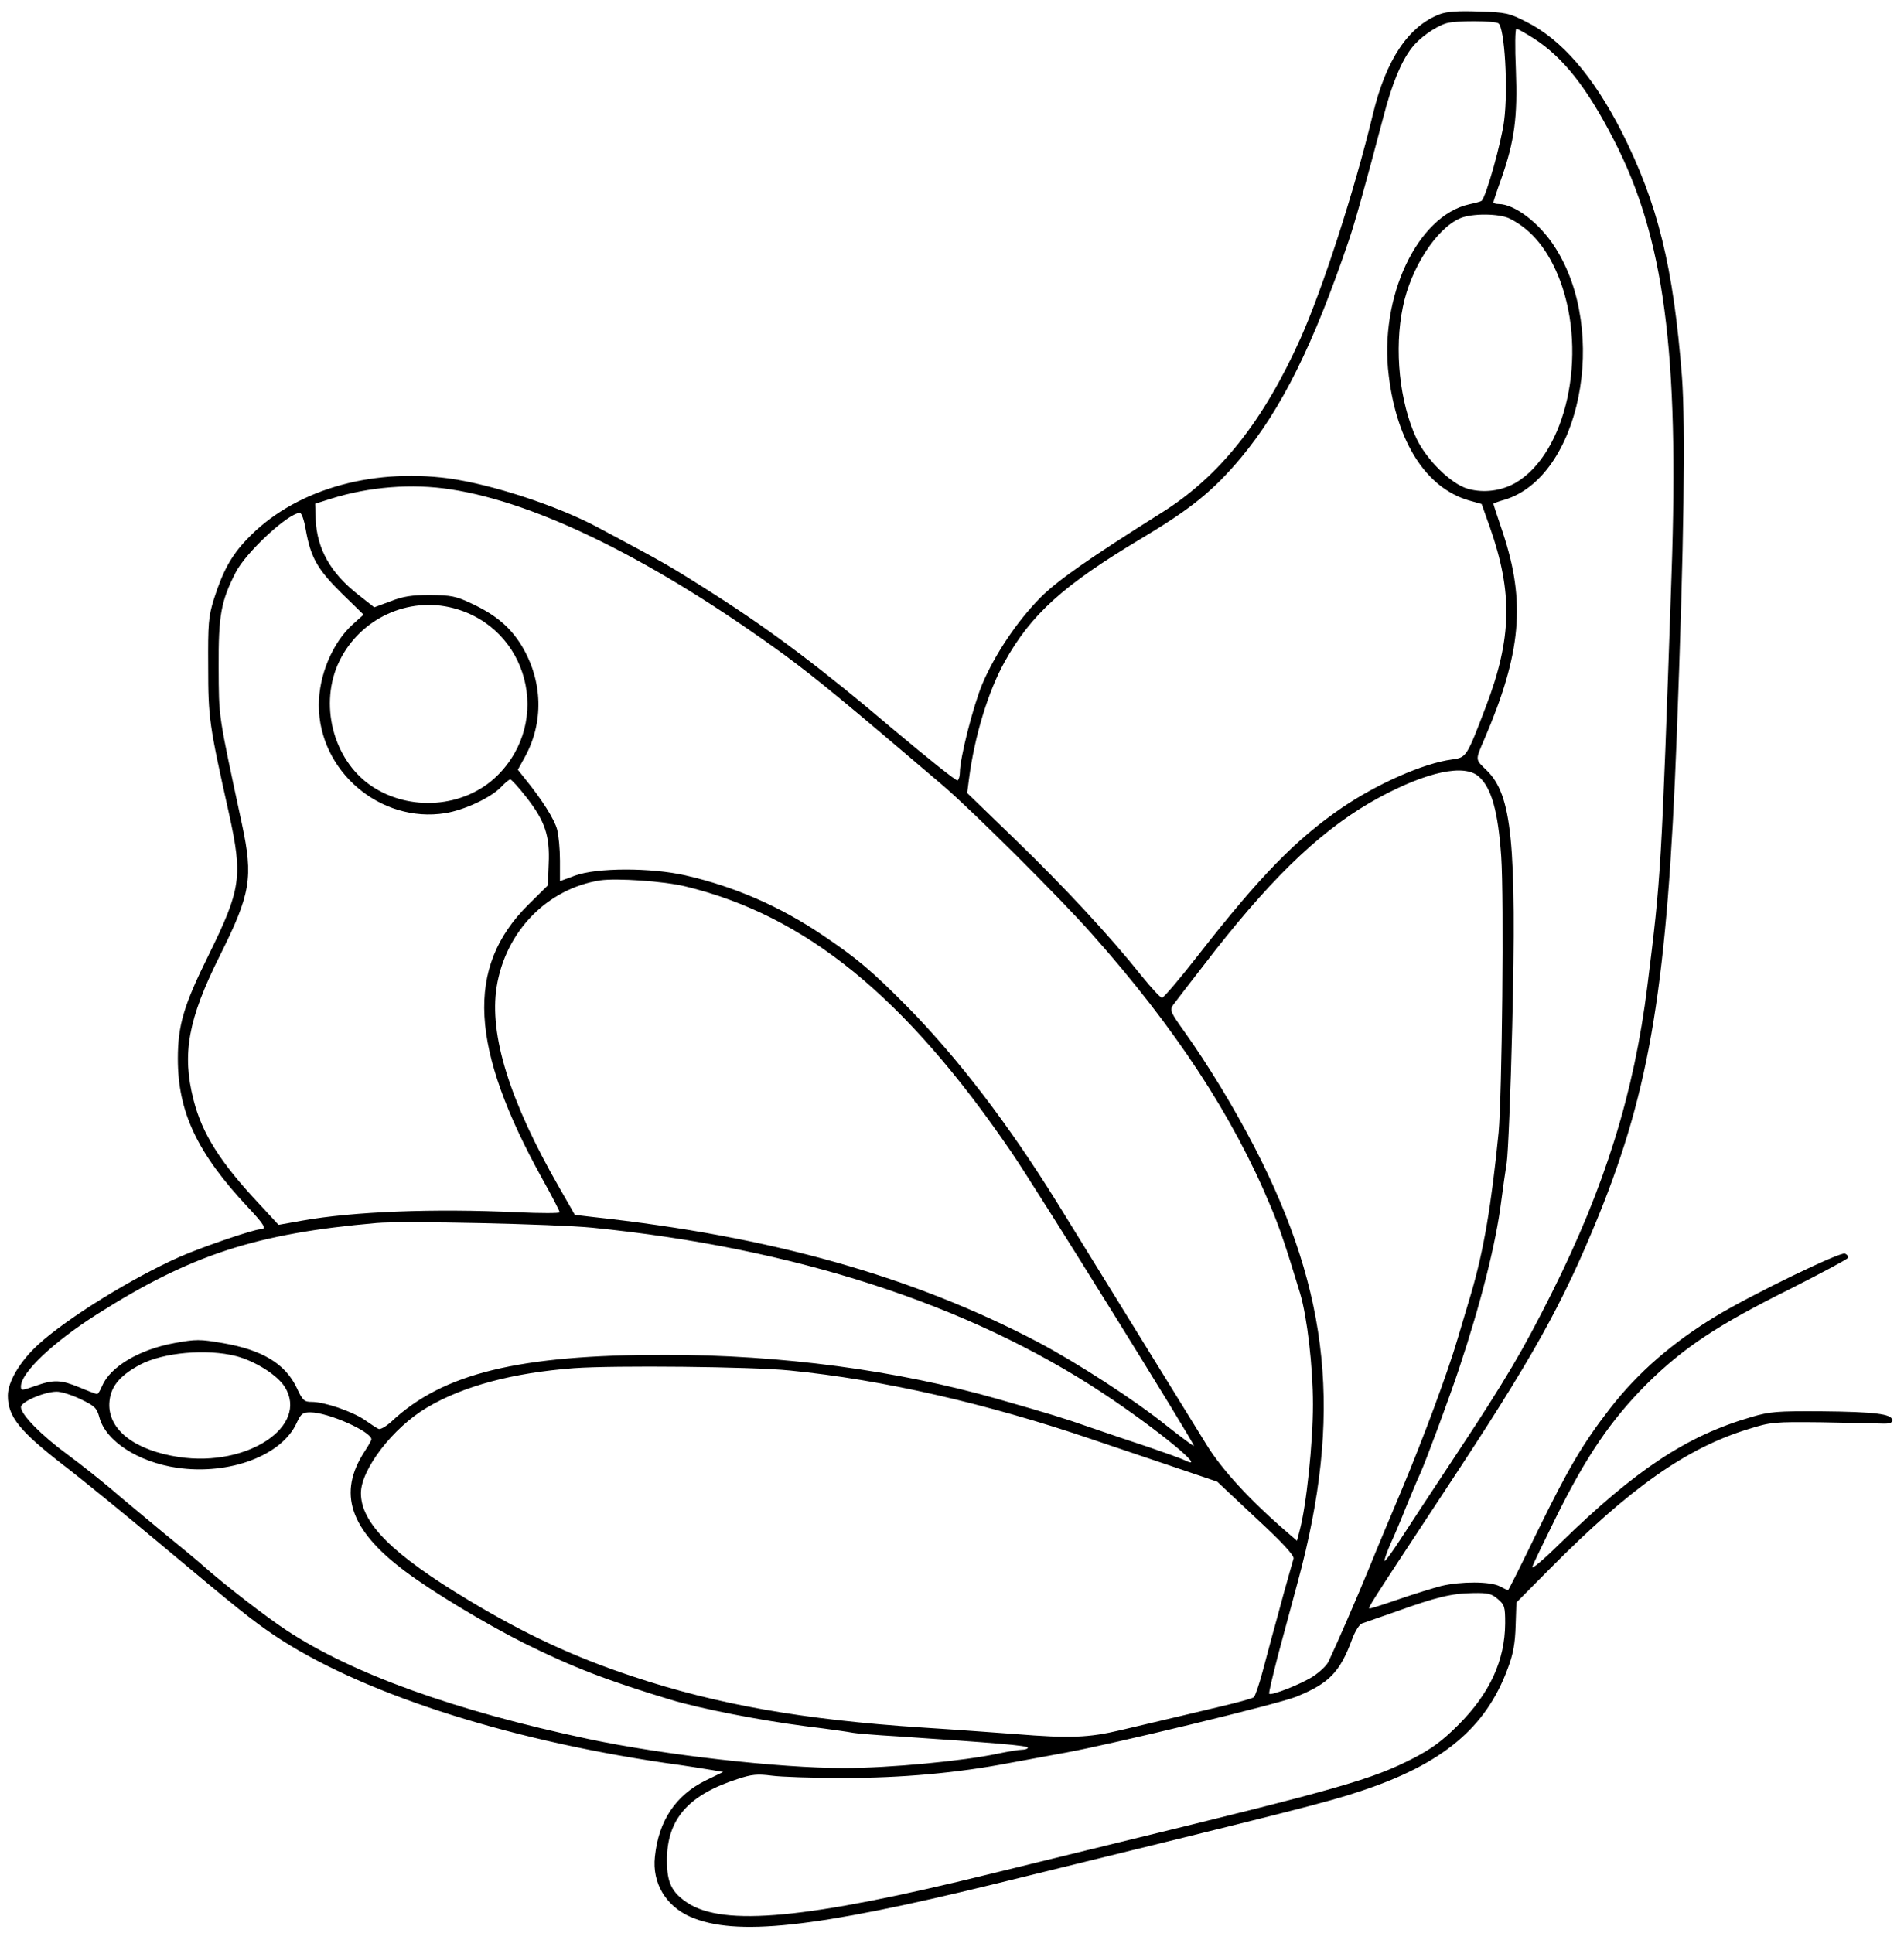 <?xml version="1.0" standalone="no"?>
<!DOCTYPE svg PUBLIC "-//W3C//DTD SVG 20010904//EN"
 "http://www.w3.org/TR/2001/REC-SVG-20010904/DTD/svg10.dtd">
<svg version="1.0" xmlns="http://www.w3.org/2000/svg"
 width="728pt" height="739pt" viewBox="0 0 728 739"
 preserveAspectRatio="xMidYMid meet">
<g transform="translate(0,739) scale(0.1,-0.1)"
fill="#000000" stroke="none">
<g>
<path d="M5506 7336 c-120 -45 -207 -174 -257 -384 -71 -294 -192 -667 -277
-857 -143 -318 -310 -527 -530 -665 -280 -176 -401 -261 -465 -326 -88 -89
-173 -216 -221 -329 -35 -84 -86 -284 -86 -339 0 -14 -4 -27 -9 -30 -4 -3
-117 87 -250 199 -262 223 -460 372 -671 507 -188 120 -191 121 -455 262 -156
83 -404 164 -570 187 -305 40 -596 -48 -771 -233 -60 -63 -92 -122 -126 -228
-21 -68 -23 -93 -22 -260 0 -195 4 -222 79 -558 54 -245 47 -291 -79 -547 -93
-188 -116 -265 -116 -393 0 -204 74 -361 270 -570 61 -65 71 -82 46 -82 -25 0
-221 -67 -308 -105 -181 -80 -432 -235 -542 -336 -70 -64 -116 -142 -116 -195
0 -80 44 -135 214 -267 72 -55 236 -189 365 -297 313 -262 354 -294 436 -350
321 -217 873 -398 1495 -490 80 -11 163 -24 185 -28 l40 -7 -66 -32 c-116 -57
-181 -155 -195 -292 -11 -100 41 -188 136 -230 173 -75 473 -43 1160 125 1180
289 1270 312 1403 356 312 103 479 242 562 469 21 55 28 96 30 163 l3 89 129
130 c305 308 522 461 758 533 86 27 98 28 280 26 105 -2 208 -4 230 -5 29 -1
40 2 40 13 0 24 -68 32 -270 34 -171 1 -198 -1 -269 -22 -245 -71 -441 -200
-729 -481 -70 -69 -114 -105 -108 -91 5 14 46 99 91 190 115 232 209 370 344
506 141 140 271 227 553 367 116 59 214 111 218 117 3 5 -1 13 -11 17 -19 7
-351 -154 -491 -238 -167 -101 -300 -216 -407 -354 -104 -134 -160 -230 -276
-467 -61 -126 -112 -228 -114 -228 -2 0 -17 7 -32 15 -36 19 -149 19 -224 1
-30 -8 -102 -30 -160 -50 -58 -20 -108 -36 -113 -36 -9 0 -7 3 284 445 341
516 451 713 593 1061 196 485 261 881 297 1829 28 741 34 1183 20 1375 -33
421 -92 662 -231 937 -109 213 -229 352 -365 420 -65 33 -78 36 -180 39 -79 3
-121 0 -149 -10z m223 -35 c24 -15 38 -250 22 -373 -10 -80 -68 -288 -86 -306
-2 -2 -23 -8 -47 -13 -199 -44 -346 -356 -308 -656 31 -254 143 -428 305 -476
l50 -14 32 -90 c87 -248 84 -423 -15 -683 -75 -197 -75 -196 -131 -204 -108
-14 -286 -93 -421 -185 -175 -120 -312 -260 -547 -561 -71 -91 -134 -165 -140
-165 -6 0 -41 38 -79 85 -122 153 -294 338 -482 520 l-184 178 7 54 c21 162
73 334 136 447 101 182 224 293 521 471 193 115 276 183 383 310 155 186 277
432 412 830 24 70 61 203 133 475 32 124 68 211 108 262 28 37 89 81 132 94
36 11 182 10 199 0z m137 -59 c111 -72 202 -187 304 -386 193 -373 251 -811
221 -1666 -39 -1139 -40 -1151 -92 -1568 -51 -412 -162 -768 -366 -1176 -111
-221 -174 -328 -359 -608 -92 -139 -192 -291 -221 -336 -30 -46 -56 -82 -59
-80 -2 3 8 31 22 64 15 32 42 96 60 142 19 46 42 102 53 125 25 56 112 291
149 402 85 255 142 482 162 642 6 48 16 115 21 148 5 33 15 267 21 520 17 705
-1 886 -98 980 -44 43 -44 36 -8 120 141 329 158 524 70 789 -20 58 -36 108
-36 110 0 1 19 9 42 15 290 87 401 642 194 965 -59 93 -155 166 -216 166 -11
0 -20 3 -20 6 0 3 13 43 30 90 51 145 63 237 56 417 -4 88 -3 157 2 157 5 0
35 -17 68 -38z m-93 -688 c85 -43 148 -121 192 -237 106 -284 24 -659 -170
-773 -54 -31 -122 -40 -182 -23 -63 17 -158 110 -197 192 -65 139 -86 341 -52
504 30 148 128 299 218 338 45 20 151 19 191 -1z m-4050 -1035 c335 -51 786
-275 1279 -635 119 -88 223 -173 603 -497 113 -97 448 -430 569 -567 320 -360
540 -696 684 -1042 34 -81 57 -148 113 -333 27 -91 49 -279 49 -425 0 -149
-25 -387 -51 -483 l-10 -38 -37 32 c-143 123 -250 240 -308 334 -93 151 -469
760 -574 930 -184 296 -375 546 -566 741 -139 141 -197 190 -331 280 -162 109
-334 184 -522 227 -132 30 -339 30 -423 -1 l-57 -21 0 79 c0 43 -5 97 -11 119
-10 38 -57 113 -123 194 l-27 34 26 47 c74 133 70 293 -12 428 -43 70 -98 117
-190 160 -61 29 -79 32 -159 33 -71 0 -103 -5 -152 -24 l-62 -23 -61 48 c-106
83 -158 175 -163 288 l-2 60 60 19 c146 46 310 59 458 36z m-554 -154 c19
-106 44 -151 136 -242 l85 -83 -40 -36 c-79 -71 -131 -196 -131 -310 0 -252
235 -453 484 -413 73 12 174 59 213 100 15 16 31 29 35 29 4 0 33 -31 63 -70
70 -90 89 -146 84 -253 l-3 -82 -76 -75 c-240 -239 -223 -546 56 -1050 36 -64
65 -121 65 -125 0 -4 -73 -4 -162 0 -318 15 -627 3 -823 -32 l-90 -16 -73 79
c-150 160 -219 269 -252 399 -45 175 -21 308 100 550 119 238 129 299 85 505
-92 429 -88 402 -89 600 -1 198 9 251 65 361 39 77 200 226 245 228 7 1 17
-28 23 -64z m564 -300 c287 -75 380 -432 168 -641 -125 -123 -336 -139 -484
-37 -145 101 -198 314 -119 476 80 163 263 247 435 202z m3921 -644 c49 -43
74 -134 86 -306 11 -162 3 -915 -10 -1055 -28 -281 -57 -451 -105 -615 -13
-44 -36 -120 -50 -168 -38 -131 -134 -389 -215 -582 -39 -93 -96 -228 -125
-300 -48 -117 -121 -285 -155 -357 -7 -16 -34 -41 -60 -58 -45 -29 -159 -74
-167 -66 -3 2 14 71 35 153 22 81 56 207 75 278 170 631 123 1099 -167 1660
-78 151 -176 312 -267 440 -53 74 -57 82 -44 102 8 11 81 106 162 210 235 299
422 473 625 583 185 100 327 130 382 81z m-3034 -420 c460 -111 841 -421 1247
-1016 99 -145 703 -1118 698 -1123 -2 -2 -47 32 -102 75 -124 100 -344 242
-493 321 -480 252 -1021 405 -1704 479 l-68 8 -60 105 c-190 331 -268 583
-239 767 34 212 193 375 396 407 62 9 243 -3 325 -23z m-355 -1305 c771 -77
1436 -292 1951 -632 209 -138 414 -307 311 -256 -12 6 -71 27 -132 48 -60 20
-162 54 -225 76 -106 37 -152 51 -355 109 -386 110 -827 169 -1274 169 -558 0
-848 -71 -1044 -255 -22 -20 -44 -32 -50 -28 -7 3 -31 19 -54 35 -48 32 -152
68 -201 68 -29 0 -35 5 -58 55 -44 91 -131 144 -283 170 -87 15 -101 15 -184
0 -136 -25 -246 -91 -277 -165 -7 -17 -15 -30 -19 -30 -3 0 -33 11 -66 25 -73
30 -99 31 -170 6 -52 -18 -55 -19 -55 -2 0 53 124 170 291 276 359 228 609
309 1069 349 99 9 684 -4 825 -18z m-1362 -491 c73 -19 158 -73 186 -118 93
-150 -143 -307 -404 -268 -168 25 -271 103 -267 205 3 62 37 105 117 148 88
47 256 62 368 33z m2117 -55 c355 -35 756 -127 1155 -263 72 -24 209 -71 305
-103 l174 -59 148 -139 c103 -95 147 -144 144 -155 -3 -9 -19 -68 -37 -131
-17 -63 -37 -137 -45 -165 -7 -27 -24 -90 -37 -138 -13 -49 -28 -92 -33 -96
-5 -5 -61 -20 -124 -35 -117 -28 -190 -45 -385 -91 -122 -29 -195 -32 -403
-15 -70 5 -230 17 -357 25 -456 30 -784 88 -1105 195 -221 73 -411 161 -627
291 -293 176 -413 296 -413 410 0 91 123 251 252 327 140 83 328 133 563 151
155 11 677 6 825 -9z m-2713 -109 c56 -27 63 -34 73 -70 24 -91 148 -171 297
-193 200 -29 402 47 458 173 16 34 22 39 52 39 67 0 232 -73 233 -103 0 -4
-11 -24 -25 -45 -105 -160 -59 -300 153 -459 102 -77 306 -200 453 -274 187
-93 319 -144 564 -218 113 -34 338 -78 515 -101 91 -11 172 -23 180 -25 8 -2
87 -9 175 -14 370 -25 495 -35 495 -43 0 -4 -10 -8 -22 -8 -13 0 -54 -7 -93
-15 -130 -28 -415 -55 -588 -55 -249 0 -689 50 -977 111 -510 108 -902 249
-1155 416 -79 52 -234 172 -319 247 -15 14 -85 72 -154 128 -68 57 -157 130
-196 164 -39 33 -114 93 -167 132 -102 75 -179 154 -179 182 0 20 87 58 135
59 17 1 58 -12 92 -28z m5420 -765 c26 -22 28 -30 28 -93 -1 -142 -59 -268
-179 -388 -62 -62 -102 -91 -171 -127 -160 -82 -279 -116 -1150 -328 -115 -28
-327 -80 -470 -115 -698 -172 -1018 -202 -1157 -110 -60 40 -78 77 -78 162 0
157 81 250 270 311 54 18 76 20 130 13 36 -5 160 -9 275 -9 222 0 434 19 633
57 59 11 157 29 217 40 176 32 814 186 882 214 125 51 166 93 213 220 11 30
28 57 38 60 9 3 69 24 132 46 150 54 211 69 292 70 57 1 71 -2 95 -23z"/>
</g>
</g>
</svg>
